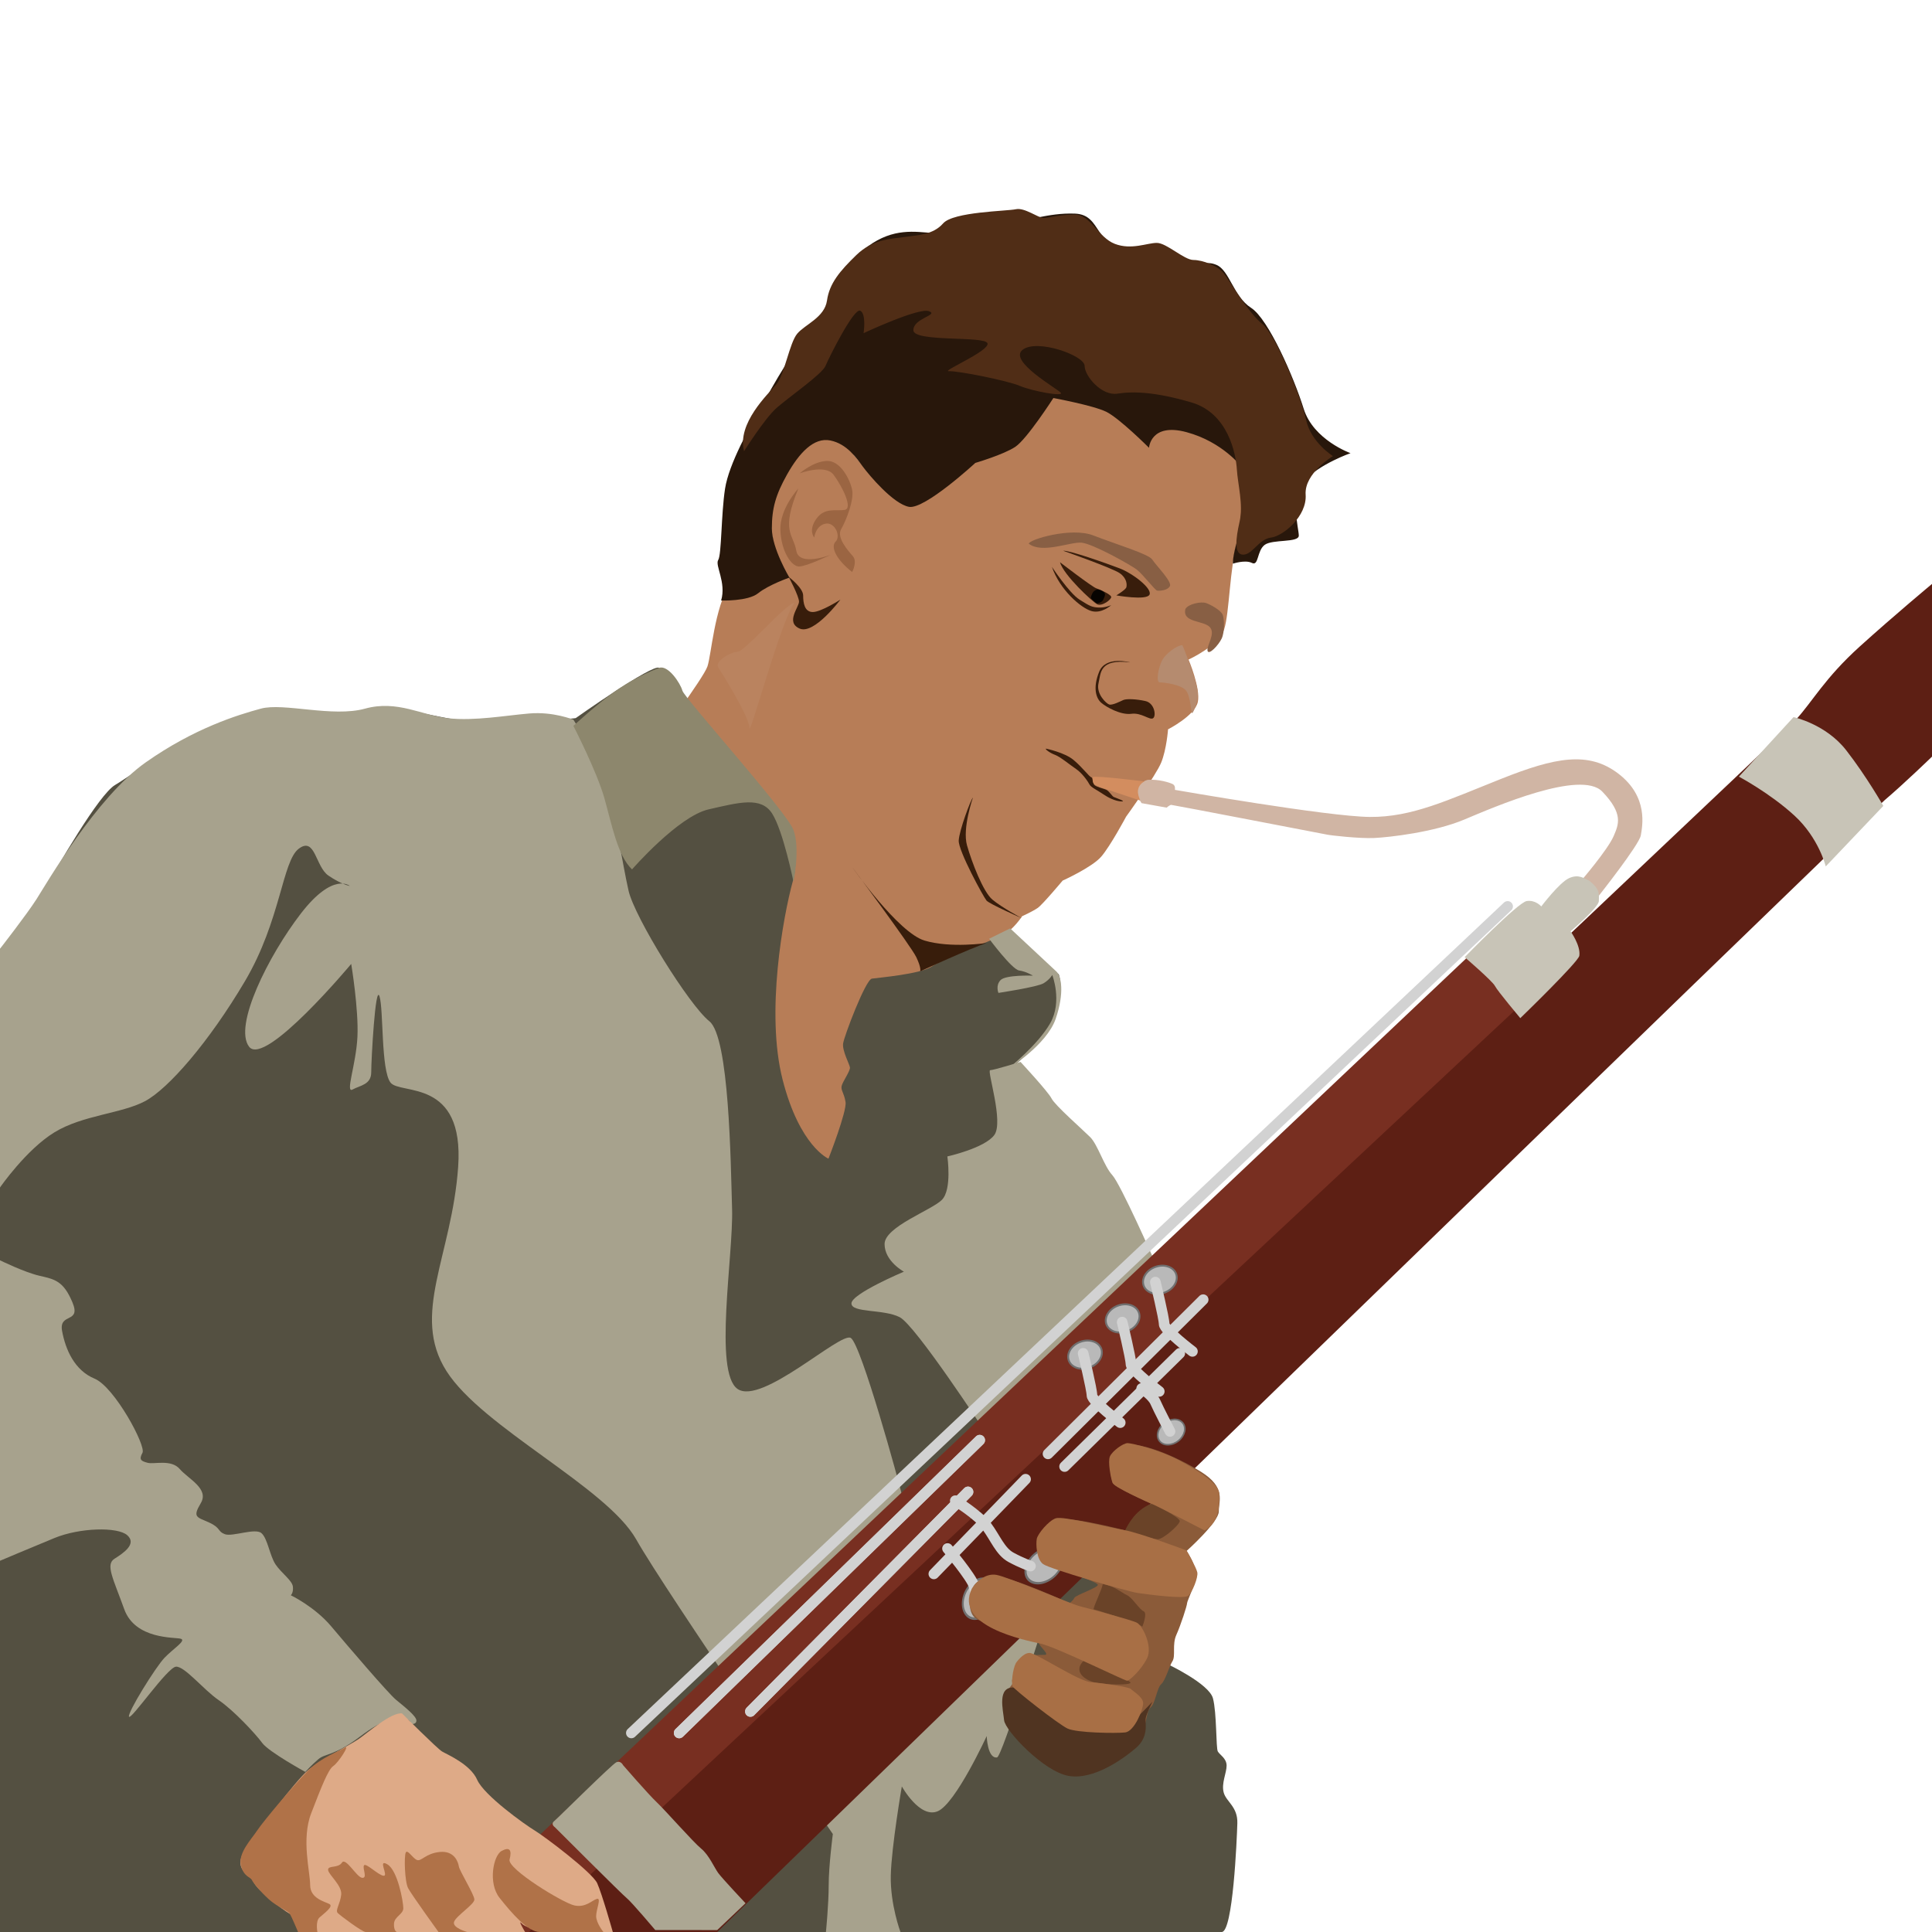 <?xml version="1.0" encoding="UTF-8" standalone="no"?>
<!-- Created with Inkscape (http://www.inkscape.org/) -->

<svg
   xmlns:dc="http://purl.org/dc/elements/1.1/"
   xmlns:cc="http://creativecommons.org/ns#"
   xmlns:rdf="http://www.w3.org/1999/02/22-rdf-syntax-ns#"
   xmlns:svg="http://www.w3.org/2000/svg"
   xmlns="http://www.w3.org/2000/svg"
   xmlns:sodipodi="http://sodipodi.sourceforge.net/DTD/sodipodi-0.dtd"
   xmlns:inkscape="http://www.inkscape.org/namespaces/inkscape"
   width="1000"
   height="1000"
   viewBox="0 0 264.583 264.583"
   id="svg4332"
   version="1.1"
   inkscape:version="0.91+devel r13925"
   sodipodi:docname="paul-hanson.svg">
  <defs
     id="defs4334" />
  <sodipodi:namedview
     id="base"
     pagecolor="#ffffff"
     bordercolor="#666666"
     borderopacity="1.0"
     inkscape:pageopacity="0.0"
     inkscape:pageshadow="2"
     inkscape:zoom="0.7"
     inkscape:cx="510.72916"
     inkscape:cy="491.26197"
     inkscape:document-units="px"
     inkscape:current-layer="layer1"
     showgrid="false"
     units="px"
     showguides="true"
     inkscape:guide-bbox="true"
     inkscape:window-width="1920"
     inkscape:window-height="1075"
     inkscape:window-x="0"
     inkscape:window-y="1"
     inkscape:window-maximized="1">
    <sodipodi:guide
       position="264.583,0"
       orientation="1,0"
       id="guide4340"
       inkscape:label=""
       inkscape:color="rgb(0,0,255)" />
    <sodipodi:guide
       position="0,0"
       orientation="1,0"
       id="guide4342"
       inkscape:label=""
       inkscape:color="rgb(0,0,255)" />
    <sodipodi:guide
       position="0,0"
       orientation="0,1"
       id="guide4344"
       inkscape:label=""
       inkscape:color="rgb(0,0,255)" />
    <sodipodi:guide
       position="0,264.583"
       orientation="0,1"
       id="guide4346"
       inkscape:label=""
       inkscape:color="rgb(0,0,255)" />
  </sodipodi:namedview>
  <g
     inkscape:label="BG"
     inkscape:groupmode="layer"
     id="layer1"
     transform="translate(0,-32.417)"
     style="display:none">
    <rect
       style="opacity:1;fill:#ffffff;fill-opacity:1;stroke:none;stroke-width:11.608;stroke-miterlimit:4;stroke-dasharray:none;stroke-opacity:1"
       id="rect5606"
       width="264.583"
       height="264.583"
       x="0"
       y="32.417" />
  </g>
  <g
     inkscape:groupmode="layer"
     id="layer2"
     inkscape:label="Head"
     style="display:inline">
    <path
       transform="translate(0,-32.417)"
       style="fill:#b77d57;fill-opacity:1;fill-rule:evenodd;stroke:none;stroke-width:0.265px;stroke-linecap:butt;stroke-linejoin:miter;stroke-opacity:1"
       d="m 89.669,134.233 c 0,0 6.682,-8.954 7.216,-10.557 0.535,-1.604 0.935,-7.884 3.074,-11.359 2.138,-3.474 7.818,-1.002 7.818,-1.002 0,0 -2.472,-3.875 -2.138,-7.884 0.334,-4.009 3.408,-9.956 5.613,-10.557 2.205,-0.601 4.143,-0.535 5.345,1.336 1.203,1.871 4.009,4.41 4.878,4.944 0.869,0.535 4.677,1.069 4.677,1.069 0,0 4.009,-5.546 5.947,-6.548 1.938,-1.002 6.615,-8.018 9.488,-9.02 2.873,-1.002 16.504,-2.806 19.177,-1.537 2.673,1.27 8.658,7.073 9.059,9.01 0.401,1.938 0.696,10.768 -0.373,14.443 -1.069,3.675 -1.069,9.755 -1.804,12.027 -0.735,2.272 -4.878,4.143 -4.878,4.143 0,0 1.67,3.942 1.27,5.813 -0.401,1.871 -4.076,3.742 -4.076,3.742 0,0 -0.2,2.74 -0.935,4.544 -0.735,1.804 -4.811,7.417 -4.811,7.417 0,0 -2.138,4.009 -3.408,5.479 -1.27,1.47 -5.279,3.274 -5.279,3.274 0,0 -2.74,3.274 -3.408,3.742 -0.668,0.468 -2.138,1.136 -2.138,1.136 0,0 -1.203,1.871 -2.873,2.806 -1.67,0.935 -4.009,3.474 -4.009,3.474 0,0 -4.677,1.203 -7.417,1.938 -2.74,0.735 -4.41,-0.668 -6.08,1.27 -1.67,1.938 -3.942,8.285 -3.942,8.285 0,0 1.002,2.472 1.002,4.677 0,2.205 0.601,8.018 -1.069,9.956 -1.67,1.938 -6.682,0.735 -6.682,0.735 z"
       id="path4776"
       inkscape:connector-curvature="0"
       sodipodi:nodetypes="csscsssscsssssscscscscscscsscsscc" />
  </g>
  <g
     inkscape:groupmode="layer"
     id="layer12"
     inkscape:label="Shirt"
     style="display:inline">
    <path
       style="fill:#545041;fill-opacity:1;fill-rule:evenodd;stroke:none;stroke-width:0.265px;stroke-linecap:butt;stroke-linejoin:miter;stroke-opacity:1"
       d="m 78.845,98.342 c 0,0 10.557,-7.484 11.426,-6.882 0.869,0.601 15.568,18.174 16.17,19.444 0.601,1.27 3.474,4.878 2.138,9.755 -1.336,4.878 -3.742,18.041 -1.403,27.195 2.339,9.154 6.281,10.824 6.281,10.824 0,0 2.539,-6.481 2.339,-7.751 -0.2,-1.27 -0.668,-1.604 -0.535,-2.205 0.134,-0.601 1.203,-2.071 1.136,-2.539 -0.067,-0.468 -1.069,-2.272 -0.935,-3.274 0.134,-1.002 3.074,-8.753 3.942,-8.887 0.869,-0.134 6.615,-0.601 8.219,-1.67 1.604,-1.069 10.987,-4.743 10.987,-4.743 0,0 5.05,5.01 6.386,5.812 0.601,1.604 0.2,6.147 -2.673,9.154 -2.873,3.007 -3.207,3.14 -3.207,3.14 0,0 3.742,2.74 4.477,4.61 0.735,1.871 4.41,6.147 5.279,8.152 0.869,2.005 10.29,12.094 11.225,22.451 0.935,10.357 -0.2,46.973 -0.2,46.973 0,0 5.679,2.673 6.214,4.677 0.535,2.005 0.401,6.815 0.668,7.283 0.267,0.468 1.203,0.935 1.203,1.938 0,1.002 -0.735,2.405 -0.401,3.675 0.334,1.27 1.938,1.938 1.871,4.21 -0.067,2.272 -0.601,14.9 -2.138,14.9 L 0,264.583 0,130.013 c 0,0 3.942,-4.343 5.88,-7.818 1.938,-3.474 7.684,-13.43 9.889,-14.7 2.205,-1.27 13.698,-9.755 19.778,-9.956 6.08,-0.2 16.036,0.134 18.442,-0.2 2.405,-0.334 7.016,1.27 9.555,1.27 2.539,0 6.08,-0.401 7.884,-0.401 1.804,0 5.88,0.401 7.417,0.134 z"
       id="path4864"
       inkscape:connector-curvature="0"
       sodipodi:nodetypes="csssscsccscsccscssscssssssccssssssc" />
    <path
       style="display:inline;fill:#a7a28d;fill-opacity:1;fill-rule:evenodd;stroke:none;stroke-width:0.265px;stroke-linecap:butt;stroke-linejoin:miter;stroke-opacity:1"
       d="m 0,162.624 c 0,0 3.591,-5.197 7.465,-7.56 3.874,-2.362 9.166,-2.551 12.379,-4.252 3.213,-1.701 8.788,-8.126 13.702,-16.442 4.914,-8.315 5.103,-16.442 7.371,-18.143 2.268,-1.701 2.268,2.457 4.063,3.685 1.795,1.228 2.929,1.417 2.929,1.417 0,0 -2.268,-1.984 -6.709,3.78 -4.441,5.764 -9.26,15.403 -7.087,18.237 2.173,2.835 13.985,-11.339 13.985,-11.339 0,0 1.039,6.237 0.85,10.016 -0.189,3.78 -1.701,7.749 -0.661,7.182 1.039,-0.567 2.551,-0.661 2.551,-2.362 0,-1.701 0.567,-12.19 1.134,-10.394 0.567,1.795 0.189,10.111 1.512,11.812 1.323,1.701 10.111,-0.661 9.26,11.528 -0.85,12.19 -6.52,20.222 -1.606,27.97 4.914,7.749 21.923,15.875 25.986,23.057 4.063,7.182 26.931,40.349 26.931,40.349 0,0 -0.567,4.347 -0.567,6.993 0,2.646 -0.378,6.426 -0.378,6.426 l 10.205,0 c 0,0 -1.417,-3.78 -1.323,-7.749 0.095,-3.969 1.512,-12.19 1.512,-12.19 0,0 2.457,4.441 4.914,3.402 2.457,-1.039 6.709,-10.3 6.709,-10.3 0,0 0.095,3.118 1.417,2.929 1.323,-0.189 21.545,-68.036 21.545,-68.036 0,0 -4.63,-10.489 -5.764,-11.717 -1.134,-1.228 -1.984,-4.158 -3.024,-5.197 -1.039,-1.039 -4.819,-4.347 -5.292,-5.292 -0.472,-0.945 -4.252,-5.008 -4.252,-5.008 0,0 -3.685,1.134 -4.158,1.134 -0.472,0 1.89,7.087 0.567,8.882 -1.323,1.795 -6.426,2.929 -6.426,2.929 0,0 0.661,4.536 -0.756,5.953 -1.417,1.417 -7.843,3.685 -7.843,6.048 0,2.362 2.646,3.78 2.646,3.78 0,0 -7.182,3.024 -7.182,4.347 0,1.323 4.441,0.756 6.615,1.89 2.173,1.134 11.623,15.592 11.623,15.592 0,0 -10.772,11.15 -11.245,9.071 -0.472,-2.079 -5.67,-20.978 -7.087,-21.828 -1.417,-0.85 -12.19,9.26 -15.497,6.993 -3.307,-2.268 -0.567,-18.332 -0.756,-24.663 -0.189,-6.331 -0.378,-23.529 -3.118,-25.702 -2.74,-2.173 -10.205,-14.174 -11.056,-17.859 -0.85,-3.685 -1.89,-10.961 -3.118,-14.741 -1.228,-3.78 -4.441,-8.693 -4.441,-8.693 0,0 -2.74,-1.134 -6.048,-0.85 -3.307,0.283 -7.465,1.039 -11.056,0.661 -3.591,-0.378 -6.993,-2.551 -11.434,-1.323 -4.441,1.228 -11.15,-0.85 -14.269,0 -3.118,0.85 -9.071,2.646 -15.781,7.371 -6.709,4.725 -13.607,16.631 -14.93,18.71 C 3.685,125.205 0,129.929 0,129.929 Z"
       id="path5051"
       inkscape:connector-curvature="0" />
    <path
       style="display:inline;fill:#a7a28d;fill-opacity:1;fill-rule:evenodd;stroke:none;stroke-width:0.265px;stroke-linecap:butt;stroke-linejoin:miter;stroke-opacity:1"
       d="m 138.056,146.371 c 0,0 5.292,-3.26 6.52,-6.851 1.228,-3.591 0.756,-5.859 0.095,-6.473 -0.661,-0.614 -6.331,-5.906 -6.331,-5.906 l -2.882,1.417 c 0,0 3.118,4.205 4.11,4.347 0.992,0.142 1.89,0.709 1.89,0.709 0,0 -3.733,-0.142 -4.441,0.614 -0.709,0.756 -0.283,1.748 -0.283,1.748 0,0 5.339,-0.803 6.189,-1.323 0.85,-0.52 1.181,-1.134 1.181,-1.134 0,0 1.417,3.638 -0.283,6.615 -1.701,2.977 -5.528,6 -5.764,6.237 z"
       id="path5057"
       inkscape:connector-curvature="0" />
    <path
       style="display:inline;fill:#a7a28d;fill-opacity:1;fill-rule:evenodd;stroke:none;stroke-width:0.265px;stroke-linecap:butt;stroke-linejoin:miter;stroke-opacity:1"
       d="m 41.814,242.661 c 0,0 -5.008,-2.74 -5.906,-3.969 -0.898,-1.228 -3.874,-4.441 -5.953,-5.859 -2.079,-1.417 -4.677,-4.677 -5.859,-4.583 -1.181,0.095 -6.142,7.323 -6.426,6.851 -0.283,-0.472 3.638,-6.804 4.866,-8.079 1.228,-1.276 3.024,-2.362 2.221,-2.599 -0.803,-0.236 -6.237,0.142 -7.749,-4.063 -1.512,-4.205 -2.599,-6.095 -1.323,-6.898 1.276,-0.803 3.071,-2.032 1.748,-3.213 -1.323,-1.181 -6.52,-1.039 -9.969,0.378 C 4.016,212.045 0,213.746 0,213.746 l 0,-41.152 c 0,0 3.355,1.654 5.433,2.126 2.079,0.472 3.26,0.709 4.488,3.638 1.228,2.929 -1.89,1.37 -1.417,3.922 0.472,2.551 1.701,5.386 4.441,6.52 2.74,1.134 7.087,9.213 6.567,10.158 -0.52,0.945 -0.189,1.134 0.709,1.37 0.898,0.236 3.213,-0.52 4.394,0.85 1.181,1.37 4.063,2.693 2.882,4.677 -1.181,1.984 -0.52,1.89 1.134,2.646 1.654,0.756 1.134,1.228 2.173,1.606 1.039,0.378 4.158,-0.898 5.008,-0.142 0.85,0.756 1.134,3.118 1.937,4.299 0.803,1.181 2.268,2.173 2.362,3.024 0.095,0.85 -0.283,1.181 -0.283,1.181 0,0 3.26,1.559 5.528,4.252 2.268,2.693 7.796,9.166 8.882,10.064 1.087,0.898 2.788,2.221 2.788,2.835 0,0.614 -0.803,0.472 -0.803,0.472 0,0 0.142,-0.709 -1.087,-0.709 -1.228,0 -2.362,-0.189 -5.859,2.457 -3.496,2.646 -4.725,2.268 -5.67,3.071 -0.945,0.803 -1.795,1.748 -1.795,1.748 z"
       id="path5062"
       inkscape:connector-curvature="0" />
  </g>
  <g
     inkscape:groupmode="layer"
     id="layer10"
     inkscape:label="neck"
     style="display:inline">
    <path
       style="display:inline;fill:#8d876d;fill-opacity:1;fill-rule:evenodd;stroke:none;stroke-width:0.265px;stroke-linecap:butt;stroke-linejoin:miter;stroke-opacity:1"
       d="m 86.557,119.062 c 0,0 6.331,-7.276 10.489,-8.221 4.158,-0.945 7.182,-1.795 8.693,0.567 1.512,2.362 2.929,9.355 2.929,9.355 0,0 0.945,-4.536 0,-7.087 -0.945,-2.551 -14.93,-18.048 -15.214,-19.088 -0.283,-1.039 -1.984,-3.591 -3.213,-3.118 -1.228,0.472 -3.874,1.606 -6.426,3.496 -2.551,1.89 -5.292,4.441 -5.292,4.441 0,0 3.213,6.237 4.252,9.922 1.039,3.685 1.795,7.843 3.78,9.733 z"
       id="path5049"
       inkscape:connector-curvature="0"
       sodipodi:nodetypes="csscsssscscc" />
  </g>
  <g
     inkscape:groupmode="layer"
     id="layer5"
     inkscape:label="Nose">
    <path
       style="fill:#381d0b;fill-rule:evenodd;stroke:none;stroke-width:0.265px;stroke-linecap:butt;stroke-linejoin:miter;stroke-opacity:1;fill-opacity:1"
       d="m 154.781,90.714 c 0,0 -3.355,-0.945 -4.252,1.276 -0.898,2.221 -0.425,3.638 0.283,4.252 0.709,0.614 2.693,1.701 4.11,1.512 1.417,-0.189 2.504,0.898 2.977,0.614 0.472,-0.283 0.236,-2.079 -1.039,-2.362 -1.276,-0.283 -2.599,-0.331 -3.024,-0.142 -0.425,0.189 -1.512,0.756 -1.937,0.614 -0.425,-0.142 -1.795,-1.465 -1.465,-2.882 0.331,-1.417 0.095,-3.402 4.347,-2.882 z"
       id="path4805"
       inkscape:connector-curvature="0" />
  </g>
  <g
     inkscape:groupmode="layer"
     id="layer6"
     inkscape:label="Mouth">
    <path
       style="fill:#381d0b;fill-rule:evenodd;stroke:none;stroke-width:0.265px;stroke-linecap:butt;stroke-linejoin:miter;stroke-opacity:1;fill-opacity:1"
       d="m 143.253,102.526 c 0,0 2.551,0.52 3.78,1.559 1.228,1.039 2.126,2.268 2.41,2.362 0.283,0.095 0.142,0.803 0.472,1.087 0.331,0.283 1.323,0.472 1.654,0.661 0.331,0.189 0.756,0.85 0.945,0.945 0.189,0.095 1.89,0.661 1.039,0.614 -0.85,-0.047 -1.795,-0.52 -2.551,-1.039 -0.756,-0.52 -1.606,-0.898 -1.795,-1.276 -0.189,-0.378 -0.992,-1.559 -1.843,-2.126 -0.85,-0.567 -2.126,-1.654 -2.882,-1.937 -0.756,-0.283 -1.417,-0.803 -1.228,-0.85 z"
       id="path4808"
       inkscape:connector-curvature="0" />
  </g>
  <g
     inkscape:groupmode="layer"
     id="layer7"
     inkscape:label="Eye">
    <path
       style="fill:#381d0b;fill-rule:evenodd;stroke:none;stroke-width:0.265px;stroke-linecap:butt;stroke-linejoin:miter;stroke-opacity:1;fill-opacity:1"
       d="m 144.056,77.627 c 0,0 2.362,3.591 3.78,4.488 1.417,0.898 1.701,1.039 2.599,1.087 0.898,0.047 1.748,-0.331 1.748,-0.331 0,0 -1.323,1.228 -2.74,0.803 -1.417,-0.425 -4.299,-2.882 -5.386,-6.048 z"
       id="path4811"
       inkscape:connector-curvature="0" />
    <path
       style="fill:#381d0b;fill-rule:evenodd;stroke:none;stroke-width:0.265px;stroke-linecap:butt;stroke-linejoin:miter;stroke-opacity:1;fill-opacity:1"
       d="m 145.595,75.423 c 0,0 6.749,2.372 7.751,3.074 1.002,0.702 1.002,1.604 0.902,1.938 -0.1,0.334 -1.37,1.102 -1.37,1.102 0,0 4.143,0.735 4.544,-0.1 0.401,-0.835 -2.272,-2.907 -4.109,-3.608 -1.837,-0.702 -6.849,-2.472 -7.717,-2.405 z"
       id="path4813"
       inkscape:connector-curvature="0" />
    <path
       style="fill:#381d0b;fill-rule:evenodd;stroke:none;stroke-width:0.265px;stroke-linecap:butt;stroke-linejoin:miter;stroke-opacity:1;fill-opacity:1"
       d="m 145.161,76.994 c 0,0 4.377,3.374 4.978,3.575 0.601,0.2 1.971,0.835 2.038,1.169 0.067,0.334 -1.27,1.37 -1.938,1.002 -0.668,-0.367 -4.577,-3.976 -5.078,-5.746 z"
       id="path4815"
       inkscape:connector-curvature="0" />
    <path
       style="fill:#070401;fill-opacity:1;fill-rule:evenodd;stroke:none;stroke-width:0.265px;stroke-linecap:butt;stroke-linejoin:miter;stroke-opacity:1"
       d="m 150.272,80.735 c 0,0 -0.234,7e-6 -0.535,0.301 -0.217,0.267 -0.367,0.768 -0.351,0.852 0.017,0.084 0.668,0.668 0.802,0.718 0.134,0.05 0.702,-0.117 0.852,-0.401 0.15,-0.284 0.351,-0.685 0.267,-0.902 -0.084,-0.217 -0.451,-0.518 -1.036,-0.568 z"
       id="path4817"
       inkscape:connector-curvature="0"
       sodipodi:nodetypes="ccssscc" />
  </g>
  <g
     inkscape:groupmode="layer"
     id="layer8"
     inkscape:label="Brows">
    <path
       style="fill:#885f44;fill-opacity:1;fill-rule:evenodd;stroke:none;stroke-width:0.265px;stroke-linecap:butt;stroke-linejoin:miter;stroke-opacity:1"
       d="m 140.891,74.461 c 0,-0.567 5.811,-2.315 8.835,-1.134 3.024,1.181 7.607,2.551 8.079,3.307 0.472,0.756 2.74,3.024 2.41,3.638 -0.331,0.614 -1.465,0.661 -1.748,0.614 -0.283,-0.047 -1.984,-2.268 -2.788,-2.882 -0.803,-0.614 -6,-3.544 -7.56,-3.685 -1.559,-0.142 -5.386,1.559 -7.229,0.142 z"
       id="path4820"
       inkscape:connector-curvature="0"
       sodipodi:nodetypes="sssscsscs" />
    <path
       style="fill:#885f44;fill-rule:evenodd;stroke:none;stroke-width:0.265px;stroke-linecap:butt;stroke-linejoin:miter;stroke-opacity:1;fill-opacity:1"
       d="m 162.341,83.391 c 0.425,-0.709 2.173,-1.039 2.835,-0.803 0.661,0.236 2.032,0.992 2.268,1.606 0.236,0.614 0.283,2.362 -0.142,3.26 -0.425,0.898 -1.795,2.362 -1.937,1.654 -0.142,-0.709 1.181,-2.362 0.283,-3.26 -0.898,-0.898 -3.78,-0.567 -3.307,-2.457 z"
       id="path4822"
       inkscape:connector-curvature="0" />
  </g>
  <g
     inkscape:groupmode="layer"
     id="layer9"
     inkscape:label="Cheek">
    <path
       style="fill:#ba835f;fill-rule:evenodd;stroke:none;stroke-width:0.265px;stroke-linecap:butt;stroke-linejoin:miter;stroke-opacity:1;fill-opacity:1"
       d="m 108.779,82.573 c -1.069,0 -6.815,6.682 -7.751,6.682 -0.935,0 -3.207,1.336 -2.673,2.138 0.535,0.802 4.276,6.815 4.276,8.285 0,1.47 4.276,-14.566 6.147,-17.105 z"
       id="path4839"
       inkscape:connector-curvature="0" />
    <path
       style="fill:#381d0b;fill-rule:evenodd;stroke:none;stroke-width:0.265px;stroke-linecap:butt;stroke-linejoin:miter;stroke-opacity:1;fill-opacity:1"
       d="m 133.237,109.235 c 0,0 -1.473,4.207 -0.805,6.546 0.668,2.339 2.205,6.348 3.474,7.417 1.27,1.069 4.009,2.539 4.009,2.539 0,0 -4.41,-1.938 -4.811,-2.405 -0.401,-0.468 -3.875,-6.815 -3.809,-8.219 0.067,-1.403 1.676,-5.675 1.94,-5.878 z"
       id="path5079"
       inkscape:connector-curvature="0" />
    <path
       style="fill:#381d0b;fill-opacity:1;fill-rule:evenodd;stroke:none;stroke-width:0.265px;stroke-linecap:butt;stroke-linejoin:miter;stroke-opacity:1"
       d="m 135.105,129.144 c 0,0 -4.878,0.735 -8.486,-0.334 -3.608,-1.069 -9.889,-10.023 -9.889,-10.023 0,0 8.018,10.758 8.753,12.294 0.735,1.537 0.535,1.938 0.535,1.938 0,0 7.052,-3.23 9.087,-3.875 z"
       id="path5081"
       inkscape:connector-curvature="0"
       sodipodi:nodetypes="cscscc" />
  </g>
  <g
     inkscape:groupmode="layer"
     id="layer16"
     inkscape:label="Ear">
    <path
       style="fill:#9b6542;fill-rule:evenodd;stroke:none;stroke-width:0.265px;stroke-linecap:butt;stroke-linejoin:miter;stroke-opacity:1;fill-opacity:1"
       d="m 116.7,78.336 c 0,0 0.756,-1.417 0.095,-2.173 -0.661,-0.756 -2.268,-2.551 -1.606,-3.685 0.661,-1.134 1.795,-3.969 1.512,-5.386 -0.283,-1.417 -1.606,-4.063 -3.496,-3.969 -1.89,0.094 -3.685,1.701 -3.685,1.701 0,0 3.496,-1.323 4.63,0.189 1.134,1.512 2.74,4.63 1.512,4.819 -1.228,0.189 -2.74,-0.378 -3.874,1.228 -1.134,1.606 -0.283,2.551 -0.283,2.551 0,0 0.189,-1.606 1.512,-1.89 1.323,-0.283 2.173,1.701 1.417,2.457 -0.756,0.756 0.189,2.551 2.268,4.158 z"
       id="path5071"
       inkscape:connector-curvature="0" />
    <path
       style="fill:#9b6542;fill-rule:evenodd;stroke:none;stroke-width:0.265px;stroke-linecap:butt;stroke-linejoin:miter;stroke-opacity:1;fill-opacity:1"
       d="m 109.33,66.902 c 0,0 -2.551,2.74 -2.457,5.67 0.095,2.929 1.512,5.008 2.551,5.008 1.039,0 4.347,-1.606 4.347,-1.606 0,0 -4.347,1.701 -4.725,-0.567 -0.378,-2.268 -2.173,-2.551 0.283,-8.504 z"
       id="path5073"
       inkscape:connector-curvature="0" />
    <path
       style="fill:#381d0b;fill-rule:evenodd;stroke:none;stroke-width:0.265px;stroke-linecap:butt;stroke-linejoin:miter;stroke-opacity:1;fill-opacity:1"
       d="m 108.007,78.997 c 0,0 1.984,1.512 1.984,2.551 0,1.039 0.189,2.268 1.323,2.268 1.134,0 3.78,-1.701 3.78,-1.701 0,0 -3.591,4.819 -5.575,3.969 -1.984,-0.85 -0.095,-2.929 -0.095,-3.685 0,-0.756 -1.417,-3.402 -1.417,-3.402 z"
       id="path5075"
       inkscape:connector-curvature="0" />
  </g>
  <g
     inkscape:groupmode="layer"
     id="layer3"
     inkscape:label="Dark Hair"
     style="display:inline">
    <path
       style="fill:#28170b;fill-opacity:1;fill-rule:evenodd;stroke:none;stroke-width:0.265px;stroke-linecap:butt;stroke-linejoin:miter;stroke-opacity:1"
       d="m 98.756,82.239 c 0,0 3.675,0.134 5.078,-1.002 1.403,-1.136 4.274,-2.138 4.274,-2.138 0,0 -2.403,-4.009 -2.403,-6.749 0,-2.74 0.535,-4.61 2.071,-7.35 1.67,-2.977 3.675,-5.145 5.947,-4.677 2.272,0.468 3.577,2.41 4.41,3.541 0.935,1.27 4.21,5.145 6.348,5.546 2.138,0.401 9.087,-6.014 9.087,-6.014 0,0 3.875,-1.136 5.479,-2.205 1.604,-1.069 5.212,-6.682 5.212,-6.682 0,0 5.412,1.002 7.216,1.871 1.804,0.869 5.88,4.944 5.88,4.944 0,0 0.2,-3.475 5.145,-2.138 4.944,1.336 7.517,4.744 7.517,4.744 0,0 0.267,7.149 -0.501,9.789 -0.787,2.704 -0.668,3.475 -0.668,3.475 0,0 1.67,-0.568 2.606,-0.1 0.935,0.468 0.668,-1.67 1.737,-2.472 1.069,-0.802 4.677,-0.267 4.677,-1.27 0,-1.002 -1.27,-5.279 0.802,-7.55 2.071,-2.272 6.281,-3.742 6.281,-3.742 0,0 -5.078,-1.804 -6.414,-6.08 -1.336,-4.276 -4.811,-12.294 -7.216,-13.831 -2.405,-1.537 -2.94,-5.145 -4.744,-5.88 -1.804,-0.735 -2.205,0.535 -3.675,0 -1.47,-0.535 -2.673,-2.74 -7.951,-2.405 -5.279,0.334 -3.875,-4.477 -7.751,-4.61 -3.875,-0.134 -6.08,1.136 -9.622,0.935 -3.541,-0.2 -7.216,1.938 -9.755,1.737 -2.539,-0.2 -5.479,-0.735 -8.954,1.804 -3.474,2.539 -4.744,9.087 -7.216,11.025 -2.472,1.938 -5.947,8.352 -7.417,10.958 -1.47,2.606 -4.41,7.751 -4.944,11.225 -0.535,3.475 -0.468,9.02 -0.935,9.755 -0.468,0.735 1.136,3.074 0.401,5.546 z"
       id="path4780"
       inkscape:connector-curvature="0"
       sodipodi:nodetypes="cscssssscscscscscsssscsssssssssssssc" />
  </g>
  <g
     inkscape:groupmode="layer"
     id="layer4"
     inkscape:label="Light Hair">
    <path
       style="fill:#502d16;fill-opacity:1;fill-rule:evenodd;stroke:none;stroke-width:0.265px;stroke-linecap:butt;stroke-linejoin:miter;stroke-opacity:1"
       d="m 101.897,61.793 c 0,0 2.806,-4.477 4.477,-5.947 1.67,-1.47 6.214,-4.61 6.682,-5.746 0.468,-1.136 3.875,-7.951 4.744,-7.55 0.869,0.401 0.468,3.074 0.468,3.074 0,0 7.55,-3.541 8.954,-3.007 1.403,0.535 -2.138,0.935 -2.138,2.606 0,1.67 9.889,0.735 10.156,1.804 0.267,1.069 -6.481,3.875 -5.279,3.809 1.203,-0.067 7.951,1.27 9.689,2.005 1.737,0.735 6.147,1.537 5.613,0.935 -0.535,-0.601 -7.216,-4.343 -5.212,-5.88 2.005,-1.537 8.486,0.802 8.486,2.205 0,1.403 2.339,4.143 4.477,3.809 2.138,-0.334 5.145,-0.267 10.156,1.203 5.011,1.47 6.08,7.016 6.214,9.154 0.134,2.138 0.908,4.845 0.373,7.184 -0.535,2.339 -0.774,4.509 0.495,4.509 1.27,0 2.138,-2.138 3.809,-2.339 1.67,-0.2 4.944,-2.94 4.744,-5.88 -0.2,-2.94 3.742,-5.279 3.742,-5.279 0,0 -3.007,-1.871 -3.675,-4.944 -0.668,-3.074 -4.143,-11.693 -6.014,-13.163 -1.871,-1.47 -4.477,-5.947 -5.279,-6.949 -0.802,-1.002 -2.873,-1.804 -4.143,-1.804 -1.27,0 -3.675,-2.339 -5.011,-2.339 -1.336,0 -3.474,1.002 -5.746,0.134 -2.272,-0.869 -3.341,-4.009 -5.479,-4.009 -2.138,0 -3.541,0.468 -4.276,0.468 -0.735,0 -2.606,-1.47 -3.809,-1.203 -1.203,0.267 -8.553,0.334 -9.956,1.938 -1.403,1.604 -3.541,1.604 -5.345,1.871 -1.804,0.267 -4.276,0.267 -6.548,2.472 -2.272,2.205 -3.675,3.875 -4.009,6.214 -0.334,2.339 -3.007,3.274 -4.076,4.544 -1.069,1.27 -1.737,5.613 -2.873,6.949 -1.136,1.336 -5.412,5.345 -4.41,9.154 z"
       id="path4783"
       inkscape:connector-curvature="0"
       sodipodi:nodetypes="cssscssssssssssssssscsssssssssssssssc" />
  </g>
  <g
     inkscape:groupmode="layer"
     id="layer11"
     inkscape:label="Mouthpiece"
     style="display:inline">
    <path
       style="fill:#d0b5a4;fill-opacity:1;fill-rule:evenodd;stroke:none;stroke-width:0.265px;stroke-linecap:butt;stroke-linejoin:miter;stroke-opacity:1"
       d="m 157.167,106.802 c 0,0 -1.158,0.283 -1.37,1.228 -0.213,0.945 0.543,1.961 0.543,1.961 l 3.425,0.614 c 0,0 0.425,-0.378 0.638,-0.378 0.213,0 21.285,4.063 21.285,4.063 0.482,0.117 4.488,0.567 6.52,0.472 2.032,-0.095 8.174,-0.78 12.331,-2.528 4.158,-1.748 15.965,-6.87 18.894,-3.823 2.929,3.047 2.225,4.507 1.564,6.067 -0.808,1.905 -4.607,6.307 -4.607,6.307 0,0 0.638,1.016 1.205,1.417 0.567,0.402 1.328,0.512 1.328,0.512 0,0 5.57,-7.032 5.783,-8.308 0.213,-1.276 1.063,-5.268 -3.047,-8.434 -4.11,-3.166 -8.693,-2.244 -16.064,0.685 -7.371,2.929 -12.213,5.268 -18.001,5.221 -5.788,-0.047 -26.695,-3.709 -26.695,-3.709 0,0 0.118,-0.567 -0.283,-0.78 -0.402,-0.213 -1.961,-0.709 -3.449,-0.591 z"
       id="path4851"
       inkscape:connector-curvature="0"
       sodipodi:nodetypes="csccsssssscscssssccc" />
    <path
       transform="translate(0,-32.417)"
       style="display:inline;fill:#d38d5f;fill-opacity:1;fill-rule:evenodd;stroke:none;stroke-width:0.265px;stroke-linecap:butt;stroke-linejoin:miter;stroke-opacity:1"
       d="m 149.671,138.843 c 0,0 -0.2,0.802 0.334,1.069 l 0.535,0.267 5.613,1.871 c 0,0 -0.45,-0.989 -0.284,-1.509 0.118,-0.756 0.85,-1.11 0.85,-1.11 0,0 -6.772,-0.845 -7.047,-0.588 z"
       id="path4849"
       inkscape:connector-curvature="0"
       sodipodi:nodetypes="csccccc" />
  </g>
  <g
     inkscape:groupmode="layer"
     id="layer13"
     inkscape:label="Bassoon"
     style="display:inline">
    <path
       style="fill:#5d1f14;fill-opacity:1;fill-rule:evenodd;stroke:none;stroke-width:0.265px;stroke-linecap:butt;stroke-linejoin:miter;stroke-opacity:1"
       d="m 264.583,79.967 c 0,0 -5.065,4.209 -9.875,8.553 -4.811,4.343 -6.481,7.55 -8.753,10.023 C 243.683,101.014 70.158,264.583 70.158,264.583 l 28.063,0 c 0,0 157.221,-152.745 159.894,-155.016 2.673,-2.272 6.468,-5.947 6.468,-5.947 z"
       id="path4869"
       inkscape:connector-curvature="0" />
    <path
       style="fill:#782f21;fill-opacity:1;fill-rule:evenodd;stroke:none;stroke-width:0.265px;stroke-linecap:butt;stroke-linejoin:miter;stroke-opacity:1"
       d="m 208.738,123.732 -148.869,140.851 12.562,0 143.524,-134.169 c 0,0 -0.535,-2.405 -3.007,-4.744 -2.472,-2.339 -4.209,-1.938 -4.209,-1.938 z"
       id="path4867"
       inkscape:connector-curvature="0" />
  </g>
  <g
     inkscape:groupmode="layer"
     id="layer14"
     inkscape:label="Bassoon Metal">
    <ellipse
       transform="matrix(0.932,-0.363,0.104,0.995,0,0)"
       ry="2.206"
       rx="2.708"
       cy="260.837"
       cx="124.297"
       id="ellipse5010"
       style="fill:#b9b9b9;fill-opacity:1;fill-rule:evenodd;stroke:#707070;stroke-width:0.304px;stroke-linecap:butt;stroke-linejoin:miter;stroke-opacity:1" />
    <ellipse
       style="fill:#b9b9b9;fill-opacity:1;fill-rule:evenodd;stroke:#707070;stroke-width:0.304px;stroke-linecap:butt;stroke-linejoin:miter;stroke-opacity:1"
       id="ellipse5008"
       cx="-2.246"
       cy="256.241"
       rx="2.708"
       ry="2.206"
       transform="matrix(0.678,-0.735,0.529,0.848,0,0)" />
    <ellipse
       transform="matrix(0.779,-0.627,0.644,0.765,0,0)"
       ry="1.552"
       rx="2.015"
       cy="253.415"
       cx="-3.598"
       id="ellipse5006"
       style="fill:#b9b9b9;fill-opacity:1;fill-rule:evenodd;stroke:#707070;stroke-width:0.22px;stroke-linecap:butt;stroke-linejoin:miter;stroke-opacity:1" />
    <ellipse
       style="fill:#b9b9b9;fill-opacity:1;fill-rule:evenodd;stroke:#707070;stroke-width:0.261px;stroke-linecap:butt;stroke-linejoin:miter;stroke-opacity:1"
       id="ellipse5004"
       cx="76.381"
       cy="225.081"
       rx="2.364"
       ry="1.868"
       transform="rotate(-19.949)" />
    <ellipse
       transform="rotate(-19.949)"
       ry="1.868"
       rx="2.364"
       cy="222.175"
       cx="82.915"
       id="ellipse5002"
       style="fill:#b9b9b9;fill-opacity:1;fill-rule:evenodd;stroke:#707070;stroke-width:0.261px;stroke-linecap:butt;stroke-linejoin:miter;stroke-opacity:1" />
    <ellipse
       style="fill:#b9b9b9;fill-opacity:1;fill-rule:evenodd;stroke:#707070;stroke-width:0.261px;stroke-linecap:butt;stroke-linejoin:miter;stroke-opacity:1"
       id="path5000"
       cx="89.517"
       cy="218.942"
       rx="2.364"
       ry="1.868"
       transform="rotate(-19.949)" />
    <path
       style="fill:#aca793;fill-opacity:1;fill-rule:evenodd;stroke:none;stroke-width:0.265px;stroke-linecap:butt;stroke-linejoin:miter;stroke-opacity:1"
       d="m 98.224,264.319 3.875,-3.675 c 0,0 -3.207,-3.408 -3.742,-4.143 -0.535,-0.735 -1.27,-2.472 -2.339,-3.341 -1.069,-0.869 -4.944,-5.279 -6.08,-6.348 -1.136,-1.069 -4.61,-5.078 -4.61,-5.078 0,0 -0.315,-0.665 -0.916,-0.398 -0.601,0.267 -7.95,7.585 -8.522,8.065 -0.518,0.434 0.084,0.819 0.084,0.819 0,0 9.288,9.288 9.889,9.755 0.601,0.468 3.875,4.343 3.875,4.343 z"
       id="path4872"
       inkscape:connector-curvature="0"
       sodipodi:nodetypes="ccsssccscscc" />
    <path
       style="fill:#c8c4b7;fill-opacity:1;fill-rule:evenodd;stroke:none;stroke-width:0.265px;stroke-linecap:butt;stroke-linejoin:miter;stroke-opacity:1"
       d="m 217.624,120.592 c -0.668,-0.267 -1.403,-0.935 -2.74,-0.334 -1.336,0.601 -3.809,3.875 -3.809,3.875 0,0 -0.802,-0.935 -2.005,-0.735 -1.203,0.2 -8.486,7.684 -8.486,7.684 0,0 3.809,3.274 4.143,3.942 0.334,0.668 3.474,4.41 3.474,4.41 0,0 8.018,-7.751 8.085,-8.553 0.2,-1.403 -1.203,-3.341 -1.203,-3.341 0,0 3.875,-3.274 3.875,-4.143 0,-0.869 0.267,-1.537 -1.336,-2.806 z"
       id="path4874"
       inkscape:connector-curvature="0"
       sodipodi:nodetypes="cscscscccsc" />
    <path
       style="fill:#e3e2db;fill-rule:evenodd;stroke:#d2d2d2;stroke-width:1.455;stroke-linecap:round;stroke-linejoin:miter;stroke-miterlimit:4;stroke-dasharray:none;stroke-opacity:1"
       d="M 206.466,124.133 86.462,237.322"
       id="path4876"
       inkscape:connector-curvature="0"
       sodipodi:nodetypes="cc" />
    <path
       inkscape:connector-curvature="0"
       id="path4880"
       d="M 134.169,197.231 93.01,237.322"
       style="fill:#e3e2db;fill-rule:evenodd;stroke:#d2d2d2;stroke-width:1.455;stroke-linecap:round;stroke-linejoin:miter;stroke-miterlimit:4;stroke-dasharray:none;stroke-opacity:1"
       sodipodi:nodetypes="cc" />
    <path
       sodipodi:nodetypes="cc"
       style="fill:#e3e2db;fill-rule:evenodd;stroke:#d2d2d2;stroke-width:1.455;stroke-linecap:round;stroke-linejoin:miter;stroke-miterlimit:4;stroke-dasharray:none;stroke-opacity:1"
       d="M 134.169,197.231 93.01,237.322"
       id="path4882"
       inkscape:connector-curvature="0" />
    <path
       inkscape:connector-curvature="0"
       id="path4884"
       d="m 132.566,204.314 -29.801,30.068"
       style="fill:#e3e2db;fill-rule:evenodd;stroke:#d2d2d2;stroke-width:1.455;stroke-linecap:round;stroke-linejoin:miter;stroke-miterlimit:4;stroke-dasharray:none;stroke-opacity:1"
       sodipodi:nodetypes="cc" />
    <path
       sodipodi:nodetypes="cc"
       style="fill:#e3e2db;fill-rule:evenodd;stroke:#d2d2d2;stroke-width:1.455;stroke-linecap:round;stroke-linejoin:miter;stroke-miterlimit:4;stroke-dasharray:none;stroke-opacity:1"
       d="m 132.566,204.314 -29.801,30.068"
       id="path4886"
       inkscape:connector-curvature="0" />
    <path
       inkscape:connector-curvature="0"
       id="path4888"
       d="m 140.45,202.577 -12.562,12.963"
       style="fill:#e3e2db;fill-rule:evenodd;stroke:#d2d2d2;stroke-width:1.455;stroke-linecap:round;stroke-linejoin:miter;stroke-miterlimit:4;stroke-dasharray:none;stroke-opacity:1"
       sodipodi:nodetypes="cc" />
    <path
       sodipodi:nodetypes="cc"
       style="fill:#e3e2db;fill-rule:evenodd;stroke:#d2d2d2;stroke-width:1.455;stroke-linecap:round;stroke-linejoin:miter;stroke-miterlimit:4;stroke-dasharray:none;stroke-opacity:1"
       d="M 164.772,177.988 143.524,199.102"
       id="path4890"
       inkscape:connector-curvature="0" />
    <path
       inkscape:connector-curvature="0"
       id="path4892"
       d="m 161.564,185.338 -15.769,15.502"
       style="fill:#e3e2db;fill-rule:evenodd;stroke:#d2d2d2;stroke-width:1.455;stroke-linecap:round;stroke-linejoin:miter;stroke-miterlimit:4;stroke-dasharray:none;stroke-opacity:1"
       sodipodi:nodetypes="cc" />
    <path
       style="fill:#c8c4b7;fill-rule:evenodd;stroke:none;stroke-width:0.265px;stroke-linecap:butt;stroke-linejoin:miter;stroke-opacity:1;fill-opacity:1"
       d="m 238.137,106.36 7.484,-8.152 c 0,0 4.41,0.935 7.216,4.544 2.806,3.608 5.078,7.617 5.078,7.617 l -7.884,8.285 c 0,0 -0.935,-3.875 -4.276,-6.949 -3.341,-3.074 -7.617,-5.345 -7.617,-5.345 z"
       id="path4894"
       inkscape:connector-curvature="0" />
    <path
       style="fill:none;fill-rule:evenodd;stroke:#d2d2d2;stroke-width:1.455;stroke-linecap:round;stroke-linejoin:miter;stroke-opacity:1;stroke-miterlimit:4;stroke-dasharray:none"
       d="m 130.828,205.517 c 0,0 3.074,1.871 4.276,3.474 1.203,1.604 1.871,3.474 3.341,4.276 1.47,0.802 2.673,1.203 2.673,1.203"
       id="path4906"
       inkscape:connector-curvature="0" />
    <path
       transform="translate(0,-32.417)"
       style="display:inline;fill:none;fill-rule:evenodd;stroke:#d2d2d2;stroke-width:1.455;stroke-linecap:round;stroke-linejoin:miter;stroke-opacity:1;stroke-miterlimit:4;stroke-dasharray:none"
       d="m 156.353,222.565 c 0,0 1.47,0.935 1.871,1.871 0.401,0.935 2.005,4.009 2.005,4.009"
       id="path4933"
       inkscape:connector-curvature="0" />
    <path
       transform="translate(0,-32.417)"
       style="display:inline;fill:none;fill-rule:evenodd;stroke:#d2d2d2;stroke-width:1.455;stroke-linecap:round;stroke-linejoin:miter;stroke-miterlimit:4;stroke-dasharray:none;stroke-opacity:1"
       d="m 163.302,217.487 c 0,0 -3.875,-2.94 -3.875,-3.742 0,-0.802 -1.203,-5.746 -1.203,-5.746"
       id="path4929"
       inkscape:connector-curvature="0" />
    <path
       transform="translate(0,-32.417)"
       style="display:inline;fill:none;fill-rule:evenodd;stroke:#d2d2d2;stroke-width:1.455;stroke-linecap:round;stroke-linejoin:miter;stroke-opacity:1;stroke-miterlimit:4;stroke-dasharray:none"
       d="m 153.413,227.243 c 0,0 -3.875,-2.94 -3.875,-3.742 0,-0.802 -1.203,-5.746 -1.203,-5.746"
       id="path4917"
       inkscape:connector-curvature="0" />
    <path
       transform="translate(0,-32.417)"
       inkscape:connector-curvature="0"
       id="path4927"
       d="m 158.758,222.966 c 0,0 -3.875,-2.94 -3.875,-3.742 0,-0.802 -1.203,-5.746 -1.203,-5.746"
       style="display:inline;fill:none;fill-rule:evenodd;stroke:#d2d2d2;stroke-width:1.455;stroke-linecap:round;stroke-linejoin:miter;stroke-miterlimit:4;stroke-dasharray:none;stroke-opacity:1" />
    <path
       transform="translate(0,-32.417)"
       style="display:inline;fill:none;fill-rule:evenodd;stroke:#d2d2d2;stroke-width:1.455;stroke-linecap:round;stroke-linejoin:miter;stroke-opacity:1;stroke-miterlimit:4;stroke-dasharray:none"
       d="m 129.759,244.482 c 0,0 3.341,4.009 3.608,5.078 0.267,1.069 0.535,2.405 0.535,2.405"
       id="path4931"
       inkscape:connector-curvature="0" />
  </g>
  <g
     inkscape:groupmode="layer"
     id="layer15"
     inkscape:label="Hands">
    <path
       style="fill:#deaa87;fill-rule:evenodd;stroke:none;stroke-width:0.265px;stroke-linecap:butt;stroke-linejoin:miter;stroke-opacity:1;fill-opacity:1"
       d="m 55.058,234.649 c 0,0 4.811,4.811 5.479,5.212 0.668,0.401 3.875,1.737 4.811,3.875 0.935,2.138 6.548,6.147 7.884,6.949 1.336,0.802 7.884,5.746 8.553,7.216 0.668,1.47 2.138,6.682 2.138,6.682 l -8.686,0 c 0,0 -3.043,-0.378 -3.752,-1.134 -0.709,-0.756 0.425,1.134 0.425,1.134 l -31.041,0 c 0,0 -0.472,-2.126 -1.276,-2.551 -0.803,-0.425 -4.394,-3.166 -4.819,-4.252 -0.425,-1.087 -2.977,-1.654 -1.276,-4.299 1.701,-2.646 7.04,-9.686 8.693,-11.056 1.654,-1.37 5.717,-3.449 6.898,-4.252 1.181,-0.803 4.518,-3.739 5.968,-3.523 z"
       id="path5013"
       inkscape:connector-curvature="0" />
    <path
       style="fill:#b07248;fill-rule:evenodd;stroke:none;stroke-width:0.265px;stroke-linecap:butt;stroke-linejoin:miter;stroke-opacity:1;fill-opacity:1"
       d="m 82.635,264.583 c 0,0 -0.992,-1.228 -0.992,-2.173 0,-0.945 0.756,-2.551 0.094,-2.362 -0.661,0.189 -1.512,1.228 -3.071,0.898 -1.559,-0.331 -9.213,-5.008 -8.882,-6.284 0.331,-1.276 0.047,-1.795 -1.087,-1.181 -1.134,0.614 -1.89,4.394 -0.283,6.426 1.606,2.032 3.874,4.677 5.481,4.677 1.606,0 8.741,0 8.741,0 z"
       id="path5015"
       inkscape:connector-curvature="0" />
    <path
       style="fill:#b07248;fill-rule:evenodd;stroke:none;stroke-width:0.265px;stroke-linecap:butt;stroke-linejoin:miter;stroke-opacity:1;fill-opacity:1"
       d="m 63.972,264.583 c 0,0 -2.032,-0.567 -1.795,-1.37 0.236,-0.803 2.788,-2.41 2.788,-3.071 0,-0.661 -2.032,-3.921 -2.126,-4.536 -0.094,-0.614 -0.614,-2.173 -2.599,-1.984 -1.984,0.189 -2.551,1.37 -3.166,1.087 -0.614,-0.283 -1.276,-1.512 -1.512,-0.992 -0.236,0.52 -0.142,3.969 0.331,4.866 0.472,0.898 4.158,6 4.158,6 z"
       id="path5017"
       inkscape:connector-curvature="0" />
    <path
       style="fill:#b07248;fill-rule:evenodd;stroke:none;stroke-width:0.265px;stroke-linecap:butt;stroke-linejoin:miter;stroke-opacity:1;fill-opacity:1"
       d="m 54.334,264.583 c 0,0 -0.425,-0.142 -0.378,-1.134 0.047,-0.992 1.276,-1.276 1.276,-2.126 0,-0.85 -0.756,-5.15 -2.173,-6 -1.417,-0.85 0.189,1.606 -0.52,1.559 -0.709,-0.047 -2.457,-1.843 -2.693,-1.417 -0.236,0.425 0.52,1.748 -0.236,1.701 -0.756,-0.047 -2.268,-2.882 -2.788,-2.079 -0.52,0.803 -1.937,0.331 -1.89,0.992 0.047,0.661 1.937,2.126 1.795,3.402 -0.142,1.276 -0.85,2.126 -0.472,2.504 0.378,0.378 3.355,2.599 3.827,2.599 0.472,0 4.252,0 4.252,0 z"
       id="path5019"
       inkscape:connector-curvature="0" />
    <path
       style="fill:#b07248;fill-rule:evenodd;stroke:none;stroke-width:0.265px;stroke-linecap:butt;stroke-linejoin:miter;stroke-opacity:1;fill-opacity:1"
       d="m 43.467,264.583 c 0,0 -0.283,-1.465 0.283,-1.984 0.567,-0.52 1.984,-1.512 1.37,-1.843 -0.614,-0.331 -2.646,-0.756 -2.646,-2.599 0,-1.843 -1.228,-6.284 0.142,-9.827 1.37,-3.544 2.315,-6 3.024,-6.473 0.709,-0.472 2.362,-3.024 1.559,-2.504 -0.803,0.52 -3.166,1.276 -5.008,3.118 -1.843,1.843 -6.095,6.898 -6.945,8.174 -0.85,1.276 -2.599,3.071 -2.268,4.725 0.331,1.654 1.37,1.701 1.512,2.079 0.142,0.378 1.228,1.654 2.315,2.646 1.087,0.992 2.646,1.606 2.882,1.984 0.236,0.378 1.134,2.504 1.134,2.504 z"
       id="path5021"
       inkscape:connector-curvature="0" />
    <path
       style="fill:#8b5b39;fill-opacity:1;fill-rule:evenodd;stroke:none;stroke-width:0.265px;stroke-linecap:butt;stroke-linejoin:miter;stroke-opacity:1"
       d="m 147.466,242.534 c 1.938,-0.067 7.149,-1.737 8.352,-3.675 1.203,-1.938 1.069,-4.477 1.737,-5.011 0.668,-0.535 0.869,-2.673 1.47,-3.207 0.601,-0.535 1.069,-2.405 1.537,-3.14 0.468,-0.735 -0.067,-2.272 0.535,-3.608 0.601,-1.336 1.47,-4.009 1.47,-4.343 0,-0.334 1.27,-2.74 1.203,-4.076 -0.067,-1.336 -1.27,-3.074 -1.27,-3.074 0,0 4.41,-3.942 4.41,-5.412 0,-1.47 1.002,-3.274 -2.405,-5.412 -3.408,-2.138 -10.223,-5.212 -11.626,-2.94 -1.403,2.272 -0.601,4.009 -0.401,4.544 0.2,0.535 5.145,2.74 5.145,2.74 0,0 -1.804,1.069 -2.405,1.938 -0.601,0.869 -1.069,1.737 -1.069,1.737 0,0 -7.216,-1.871 -8.686,-1.47 -1.47,0.401 -2.806,1.537 -3.074,2.606 -0.267,1.069 -0.067,3.475 1.27,3.742 1.336,0.267 6.548,2.138 6.682,2.539 0.134,0.401 -3.007,1.403 -3.207,1.804 -0.2,0.401 -0.668,0.735 -0.668,0.735 0,0 -8.352,-3.875 -10.223,-3.608 -1.871,0.267 -2.606,0.535 -3.074,1.604 -0.468,1.069 -0.668,3.408 0.535,4.143 1.203,0.735 8.619,3.074 8.619,3.408 0,0.334 1.484,1.53 0.749,1.53 -0.735,0 -3.155,0.007 -3.355,0.608 -0.2,0.601 -1.336,2.74 -1.069,3.14 0.267,0.401 -1.336,1.002 -0.869,3.207 0.468,2.205 2.606,8.553 9.689,8.954 z"
       id="path5023"
       inkscape:connector-curvature="0"
       sodipodi:nodetypes="cscssssccsssccscssscccsssssccsc" />
    <path
       style="fill:#6a4328;fill-rule:evenodd;stroke:none;stroke-width:0.265px;stroke-linecap:butt;stroke-linejoin:miter;stroke-opacity:1;fill-opacity:1"
       d="m 148.401,227.433 c 0.401,0.2 6.481,2.606 6.414,3.007 -0.067,0.401 -3.742,0.267 -5.011,-0.067 -1.27,-0.334 -2.873,-1.47 -1.403,-2.94 z"
       id="path5025"
       inkscape:connector-curvature="0" />
    <path
       style="fill:#6a4328;fill-opacity:1;fill-rule:evenodd;stroke:none;stroke-width:0.298px;stroke-linecap:butt;stroke-linejoin:miter;stroke-opacity:1"
       d="m 151.007,216.938 c 0,0.592 -1.47,3.467 -1.203,3.467 0.267,0 6.682,2.114 6.615,2.368 -0.067,0.254 0.802,-1.86 0.2,-2.114 -0.601,-0.254 -1.537,-1.86 -2.272,-2.198 -0.735,-0.338 -1.871,-1.353 -3.341,-1.522 z"
       id="path5027"
       inkscape:connector-curvature="0" />
    <path
       style="fill:#6a4328;fill-rule:evenodd;stroke:none;stroke-width:0.265px;stroke-linecap:butt;stroke-linejoin:miter;stroke-opacity:1;fill-opacity:1"
       d="m 157.823,205.918 c 0,0 3.809,1.871 3.742,2.405 -0.067,0.535 -2.272,2.472 -3.007,2.472 -0.735,0 -4.544,-1.069 -4.544,-1.069 0,0 1.27,-3.074 3.809,-3.809 z"
       id="path5029"
       inkscape:connector-curvature="0" />
    <path
       style="fill:#503421;fill-rule:evenodd;stroke:none;stroke-width:0.265px;stroke-linecap:butt;stroke-linejoin:miter;stroke-opacity:1;fill-opacity:1"
       d="m 138.913,231.108 c 0,0 5.947,5.011 7.283,5.279 1.336,0.267 6.548,0.535 7.283,0.535 0.735,0 4.343,-3.875 4.343,-3.875 0,0 -0.869,1.737 -0.935,2.339 -0.067,0.601 0.468,2.472 -1.336,4.009 -1.804,1.537 -5.813,4.41 -9.221,3.809 -3.408,-0.601 -8.686,-6.214 -8.82,-7.617 -0.134,-1.403 -1.002,-4.677 1.403,-4.477 z"
       id="path5039"
       inkscape:connector-curvature="0" />
    <path
       style="fill:#a86f45;fill-rule:evenodd;stroke:none;stroke-width:0.265px;stroke-linecap:butt;stroke-linejoin:miter;stroke-opacity:1;fill-opacity:1"
       d="m 162.5,212.332 c 0,0 -6.548,-2.472 -8.619,-2.806 -2.071,-0.334 -8.285,-1.938 -9.288,-1.604 -1.002,0.334 -2.472,2.138 -2.606,2.806 -0.134,0.668 -0.067,2.806 0.869,3.475 0.935,0.668 11.559,3.742 12.896,3.942 1.336,0.2 6.348,0.869 6.949,0.401 0.601,-0.468 1.403,-2.539 1.27,-3.207 -0.134,-0.668 -1.47,-3.007 -1.47,-3.007 z"
       id="path5041"
       inkscape:connector-curvature="0" />
    <path
       style="fill:#a86f45;fill-rule:evenodd;stroke:none;stroke-width:0.265px;stroke-linecap:butt;stroke-linejoin:miter;stroke-opacity:1;fill-opacity:1"
       d="m 164.972,209.593 c 0,0 -5.947,-3.074 -7.016,-3.541 -1.069,-0.468 -5.412,-2.405 -5.613,-3.007 -0.2,-0.601 -0.668,-2.873 -0.334,-3.608 0.334,-0.735 1.804,-1.804 2.405,-1.804 0.601,0 4.477,0.935 7.283,2.472 2.806,1.537 5.279,3.207 5.279,4.477 0,1.27 0.134,3.875 -2.005,5.011 z"
       id="path5043"
       inkscape:connector-curvature="0" />
    <path
       style="fill:#a86f45;fill-rule:evenodd;stroke:none;stroke-width:0.265px;stroke-linecap:butt;stroke-linejoin:miter;stroke-opacity:1;fill-opacity:1"
       d="m 133.1,217.544 c 0.468,-0.735 1.737,-2.138 3.341,-1.871 1.604,0.267 10.089,3.942 11.359,4.276 1.27,0.334 7.083,1.871 7.884,2.272 0.802,0.401 2.205,3.274 1.403,4.878 -0.802,1.604 -2.405,3.074 -2.74,3.074 -0.334,0 -9.689,-4.61 -11.827,-5.078 -2.138,-0.468 -11.96,-2.405 -9.421,-7.55 z"
       id="path5045"
       inkscape:connector-curvature="0" />
    <path
       style="fill:#a86f45;fill-rule:evenodd;stroke:none;stroke-width:0.265px;stroke-linecap:butt;stroke-linejoin:miter;stroke-opacity:1;fill-opacity:1"
       d="m 139.114,227.767 c 0,0 0.935,-1.403 1.871,-1.403 0.935,0 6.682,3.875 8.419,4.009 1.737,0.134 5.279,0.668 5.479,0.935 0.2,0.267 1.67,1.069 1.67,1.938 0,0.869 -1.203,3.875 -2.472,4.009 -1.27,0.134 -6.615,0.067 -7.884,-0.535 -1.27,-0.601 -7.417,-5.412 -7.55,-5.813 -0.134,-0.401 0,-2.205 0.468,-3.14 z"
       id="path5047"
       inkscape:connector-curvature="0" />
  </g>
  <path
     style="fill:#b58b6f;fill-rule:evenodd;stroke:none;stroke-width:0.265px;stroke-linecap:butt;stroke-linejoin:miter;stroke-opacity:1;fill-opacity:1"
     d="m 161.916,88.352 c -0.709,0 -2.362,1.181 -2.835,2.221 -0.472,1.039 -0.803,2.882 -0.236,2.882 0.567,0 2.929,0.283 3.591,1.134 0.661,0.85 0.661,3.26 0.85,3.071 0.189,-0.189 0.898,-1.701 0.709,-3.118 -0.189,-1.417 -1.843,-5.764 -2.079,-6.189 z"
     id="path4824"
     inkscape:connector-curvature="0" />
</svg>
